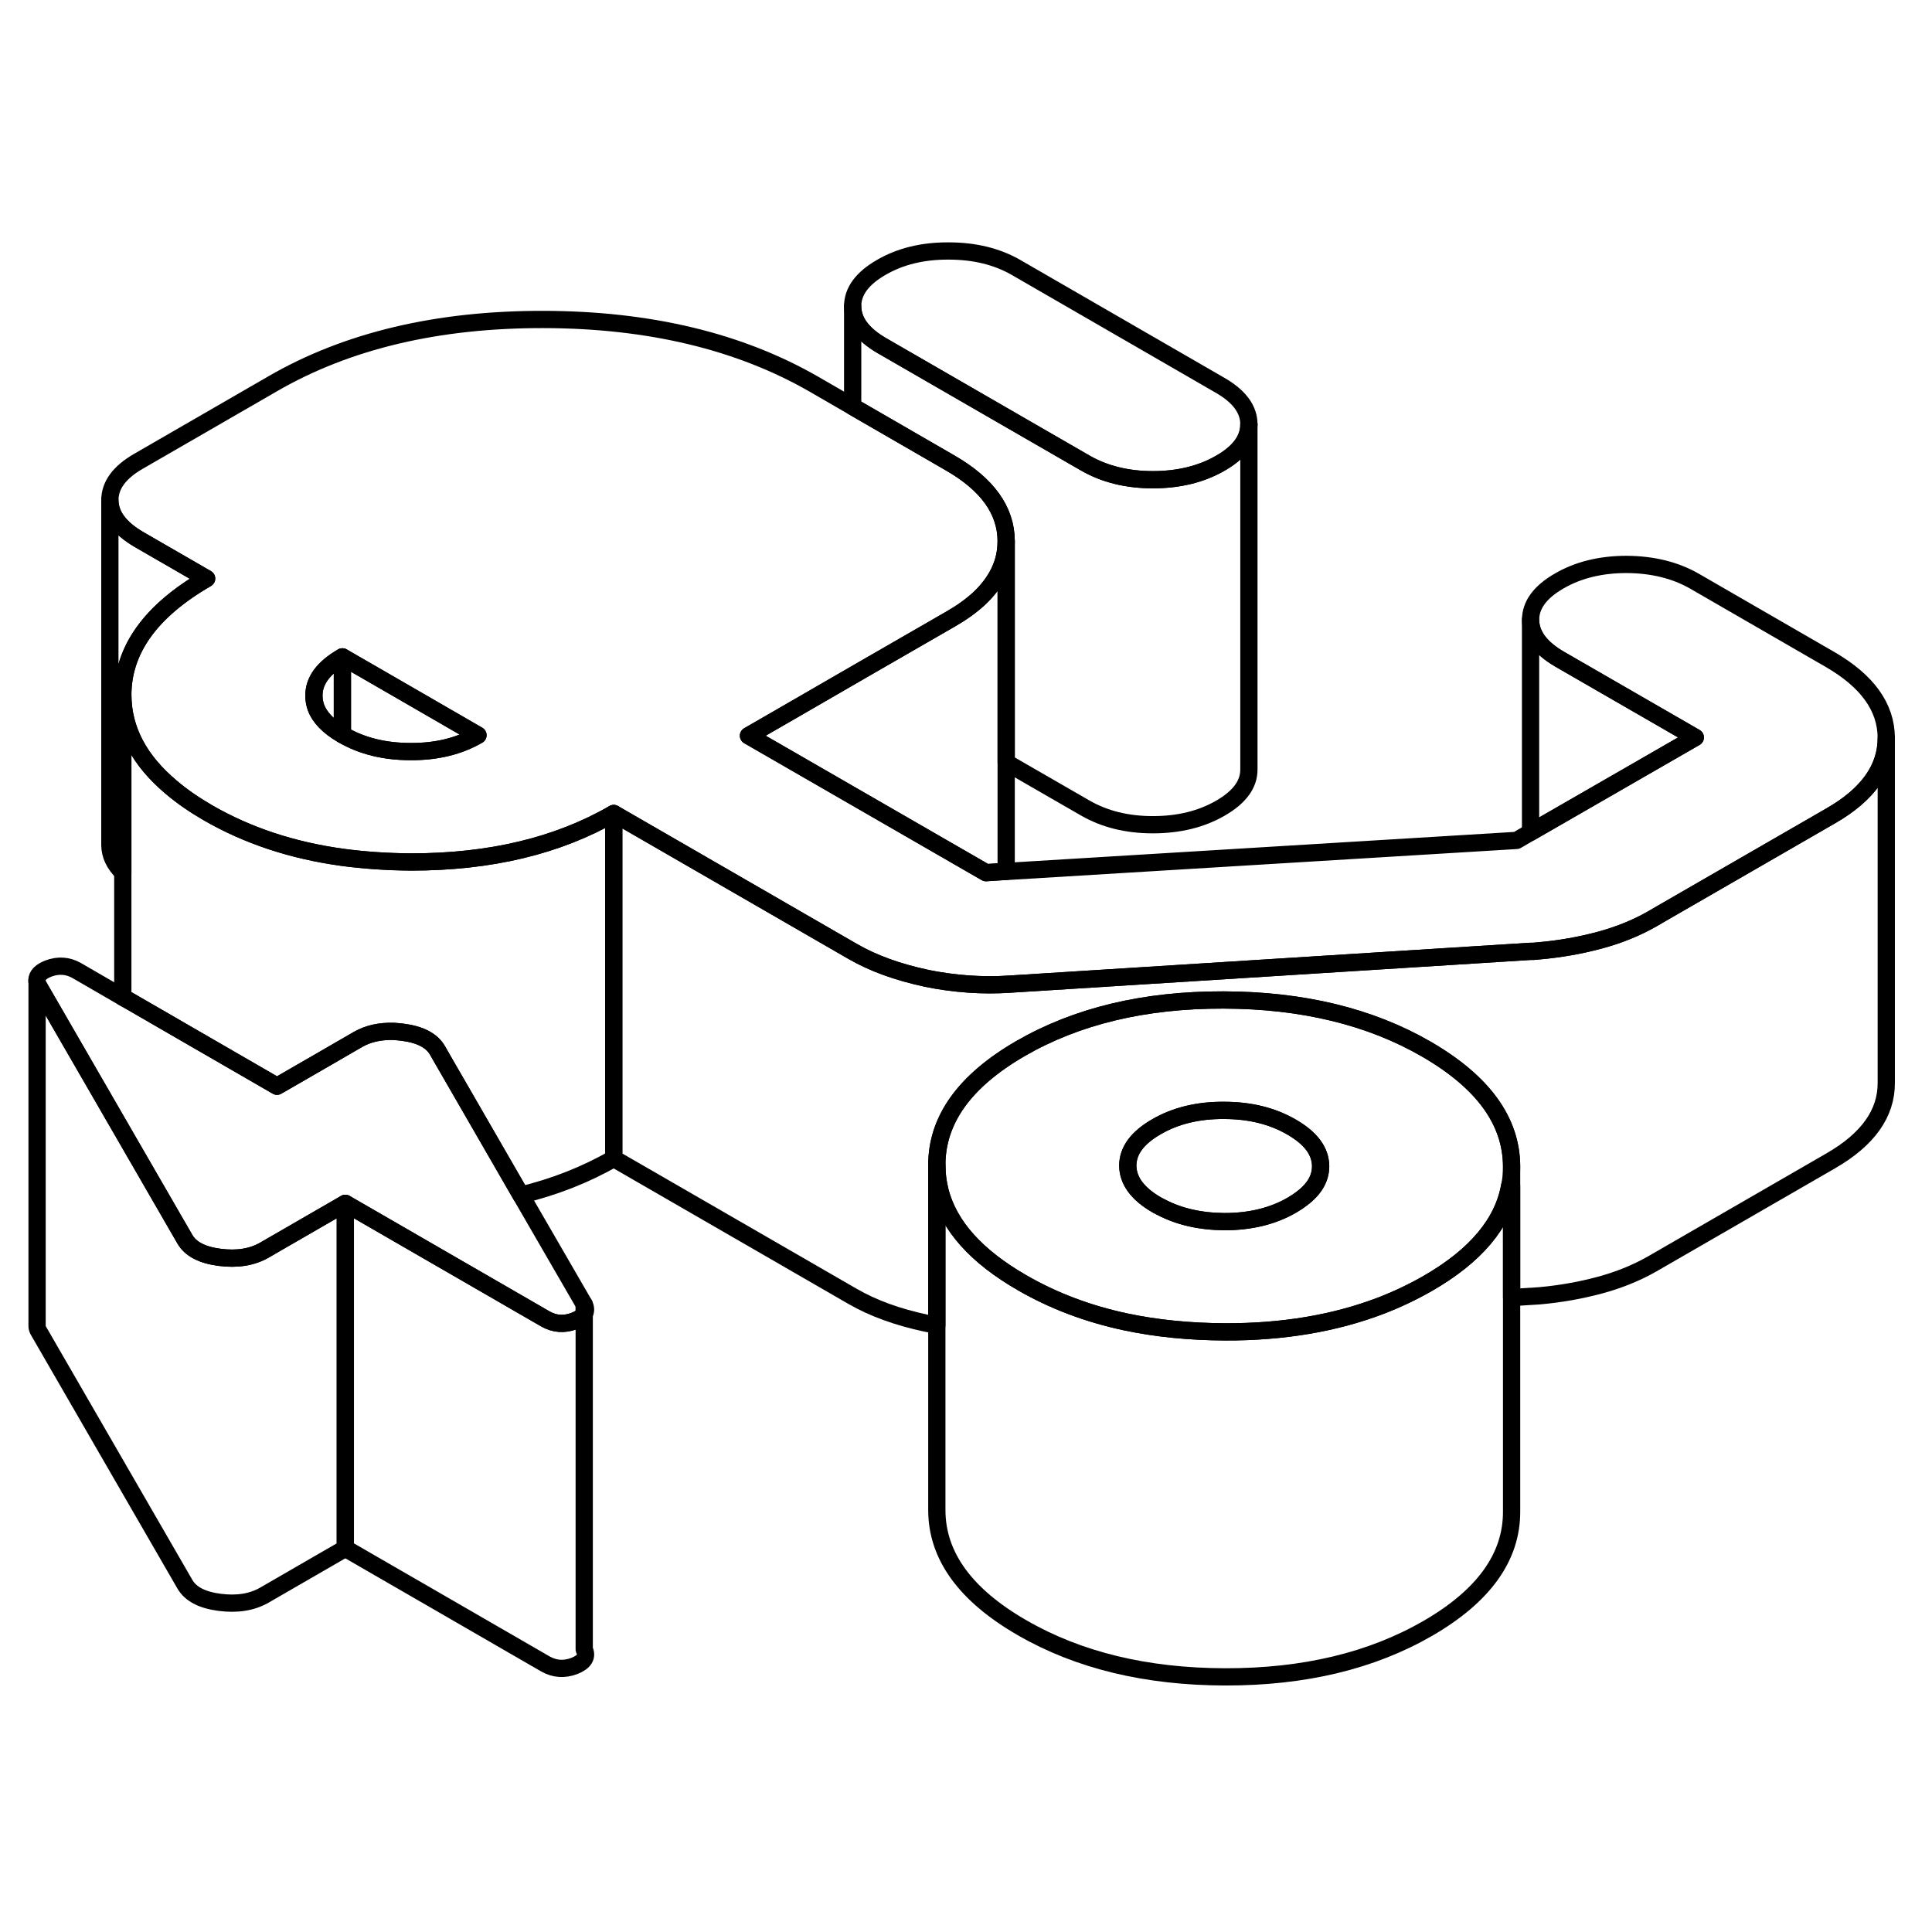 <svg width="24" height="24" viewBox="0 0 112 88" fill="none" xmlns="http://www.w3.org/2000/svg" stroke-width="1px" stroke-linecap="round" stroke-linejoin="round">
    <path d="M72.4 12.61V32.59C72.41 33.46 71.86 34.21 70.75 34.85C69.64 35.49 68.34 35.81 66.83 35.81C65.32 35.81 64.02 35.48 62.91 34.84L58.33 32.2V19.36C58.32 17.58 57.23 16.07 55.07 14.83L49.43 11.57V5.76C49.44 6.63 50 7.38 51.11 8.03L62.91 14.84C64.02 15.48 65.33 15.81 66.83 15.81C68.33 15.81 69.64 15.49 70.75 14.85C71.85 14.22 72.4 13.47 72.4 12.61Z" stroke="currentColor" stroke-linejoin="round"/>
    <path d="M27.71 30.62C26.61 31.26 25.3 31.58 23.8 31.57C22.3 31.57 20.99 31.25 19.87 30.6C19.86 30.6 19.86 30.59 19.85 30.59V26.08L22.45 27.58L27.71 30.62Z" stroke="currentColor" stroke-linejoin="round"/>
    <path d="M35.579 35.16V55.16C33.949 56.1 32.159 56.8 30.199 57.28L26.639 51.11L25.679 49.45L25.359 48.89C25.029 48.32 24.359 47.97 23.349 47.84C23.169 47.82 22.989 47.8 22.819 47.79C22.029 47.77 21.339 47.92 20.749 48.26L18.589 49.51L16.059 50.97L7.549 46.05L7.119 45.81V28.32C7.139 30.31 8.069 32.08 9.929 33.64C10.539 34.16 11.249 34.65 12.059 35.12C14.349 36.44 16.939 37.3 19.849 37.7C21.119 37.87 22.439 37.96 23.829 37.97C28.409 37.97 32.319 37.04 35.579 35.16Z" stroke="currentColor" stroke-linejoin="round"/>
    <path d="M109.349 30.79V50.77C109.359 52.54 108.289 54.05 106.139 55.29L95.779 61.27C94.869 61.79 93.859 62.2 92.749 62.5C91.639 62.8 90.469 63.01 89.229 63.12L87.629 63.22V55.62C87.619 52.98 85.969 50.72 82.689 48.82C79.419 46.93 75.489 45.98 70.919 45.97C66.339 45.96 62.429 46.9 59.169 48.78C55.919 50.66 54.299 52.92 54.309 55.56V64.82C54.089 64.79 53.879 64.74 53.659 64.7C52.029 64.35 50.619 63.84 49.439 63.16L35.579 55.16V35.16L49.439 43.16C50.619 43.84 52.029 44.35 53.659 44.7C53.669 44.7 53.679 44.7 53.689 44.71C55.319 45.04 56.939 45.16 58.559 45.05L88.729 43.15H88.899L89.229 43.12C90.469 43.01 91.639 42.8 92.749 42.5C93.859 42.2 94.869 41.79 95.779 41.27L96.329 40.95L106.139 35.29C108.279 34.06 109.349 32.55 109.349 30.79Z" stroke="currentColor" stroke-linejoin="round"/>
    <path d="M70.719 10.33L58.929 3.52C57.809 2.87 56.499 2.55 54.999 2.55C53.499 2.54 52.189 2.86 51.089 3.5C49.979 4.14 49.429 4.89 49.429 5.76C49.439 6.63 49.999 7.38 51.109 8.03L62.909 14.84C64.019 15.48 65.329 15.81 66.829 15.81C68.329 15.81 69.639 15.49 70.749 14.85C71.849 14.22 72.399 13.47 72.399 12.61V12.59C72.399 11.73 71.839 10.97 70.719 10.33ZM33.869 63.62V64.18C33.969 64.02 33.969 63.83 33.869 63.62Z" stroke="currentColor" stroke-linejoin="round"/>
    <path d="M106.089 26.23L98.229 21.69C97.109 21.05 95.799 20.73 94.299 20.72C92.799 20.72 91.489 21.04 90.389 21.68C89.279 22.32 88.729 23.07 88.729 23.94C88.739 24.81 89.299 25.56 90.409 26.21L98.279 30.75L88.729 36.25L87.919 36.72L58.329 38.52H58.239L57.159 38.59L43.389 30.65L45.539 29.41L49.829 26.93L55.119 23.88C55.749 23.52 56.289 23.13 56.739 22.72C57.799 21.73 58.329 20.62 58.329 19.38V19.36C58.319 17.58 57.229 16.07 55.069 14.83L49.429 11.57L47.199 10.28C42.879 7.79 37.639 6.53 31.499 6.52C25.359 6.51 20.139 7.75 15.839 10.23L8.029 14.74C6.919 15.38 6.369 16.13 6.369 17C6.379 17.87 6.939 18.62 8.049 19.27L11.979 21.54C8.729 23.42 7.109 25.68 7.119 28.32C7.139 30.31 8.069 32.08 9.929 33.64C10.539 34.16 11.249 34.65 12.059 35.12C14.349 36.44 16.939 37.3 19.849 37.7C21.119 37.87 22.439 37.96 23.829 37.97C28.409 37.97 32.319 37.04 35.579 35.16L49.439 43.16C50.619 43.84 52.029 44.35 53.659 44.7C53.669 44.7 53.679 44.7 53.689 44.71C55.319 45.04 56.939 45.16 58.559 45.05L88.729 43.15H88.899L89.229 43.12C90.469 43.01 91.639 42.8 92.749 42.5C93.859 42.2 94.869 41.79 95.779 41.27L96.329 40.95L106.139 35.29C108.279 34.06 109.349 32.55 109.349 30.79V30.77C109.339 28.99 108.249 27.48 106.089 26.23ZM23.799 31.57C22.299 31.57 20.989 31.25 19.869 30.6C19.859 30.6 19.859 30.59 19.849 30.59C19.039 30.12 18.519 29.58 18.309 28.99C18.239 28.78 18.199 28.56 18.199 28.34C18.189 27.47 18.739 26.72 19.849 26.08L22.449 27.58L27.709 30.62C26.609 31.26 25.299 31.58 23.799 31.57Z" stroke="currentColor" stroke-linejoin="round"/>
    <path d="M19.848 26.08V30.59C19.038 30.12 18.518 29.58 18.308 28.99C18.238 28.78 18.198 28.56 18.198 28.34C18.188 27.47 18.738 26.72 19.848 26.08Z" stroke="currentColor" stroke-linejoin="round"/>
    <path d="M33.869 63.62V64.18C33.769 64.34 33.579 64.47 33.289 64.58C32.699 64.8 32.149 64.76 31.619 64.46L20.019 57.76L15.329 60.47C14.619 60.88 13.749 61.02 12.739 60.89C11.719 60.76 11.049 60.41 10.719 59.84L2.209 45.11C2.159 45.01 2.139 44.91 2.139 44.82C2.149 44.54 2.369 44.32 2.799 44.15C3.379 43.93 3.939 43.97 4.459 44.27L7.119 45.81L7.549 46.05L16.059 50.97L18.589 49.51L20.749 48.26C21.339 47.92 22.029 47.77 22.819 47.79C22.989 47.8 23.169 47.82 23.349 47.84C24.359 47.97 25.029 48.32 25.359 48.89L25.679 49.45L26.639 51.11L30.199 57.28L33.869 63.62Z" stroke="currentColor" stroke-linejoin="round"/>
    <path d="M98.279 30.75L88.728 36.25V23.94C88.739 24.81 89.298 25.56 90.408 26.21L98.279 30.75Z" stroke="currentColor" stroke-linejoin="round"/>
    <path d="M72.398 12.61V12.59" stroke="currentColor" stroke-linejoin="round"/>
    <path d="M58.329 19.38V38.52H58.239L57.159 38.59L43.389 30.65L45.539 29.41L49.829 26.93L55.119 23.88C55.749 23.52 56.289 23.13 56.739 22.72C57.799 21.73 58.329 20.62 58.329 19.38Z" stroke="currentColor" stroke-linejoin="round"/>
    <path d="M11.979 21.54C8.729 23.42 7.109 25.68 7.119 28.32V38.58C6.629 38.1 6.379 37.58 6.369 37V17C6.379 17.87 6.939 18.62 8.049 19.27L11.979 21.54Z" stroke="currentColor" stroke-linejoin="round"/>
    <path d="M33.288 84.58C32.698 84.8 32.148 84.76 31.618 84.46L20.019 77.76V57.76L31.618 64.46C32.148 64.76 32.698 64.8 33.288 64.58C33.578 64.47 33.768 64.34 33.868 64.18V83.62C34.068 84.03 33.878 84.35 33.288 84.58Z" stroke="currentColor" stroke-linejoin="round"/>
    <path d="M20.019 57.76V77.76L15.329 80.47C14.619 80.88 13.749 81.02 12.739 80.89C11.719 80.76 11.049 80.41 10.719 79.84L2.209 65.11C2.169 65.03 2.149 64.95 2.149 64.88V44.82C2.139 44.91 2.159 45.01 2.209 45.11L10.719 59.84C11.049 60.41 11.719 60.76 12.739 60.89C13.749 61.02 14.619 60.88 15.329 60.47L20.019 57.76Z" stroke="currentColor" stroke-linejoin="round"/>
    <path d="M82.689 48.82C79.419 46.93 75.489 45.98 70.919 45.97C66.339 45.96 62.429 46.9 59.169 48.78C55.919 50.66 54.299 52.92 54.309 55.56C54.309 56.07 54.379 56.57 54.499 57.06C55.019 59.07 56.609 60.84 59.249 62.36C61.049 63.4 63.049 64.16 65.249 64.63C67.039 65.01 68.969 65.2 71.019 65.21C74.379 65.22 77.379 64.71 80.029 63.7C80.989 63.33 81.899 62.9 82.769 62.4C85.549 60.8 87.139 58.91 87.519 56.74C87.599 56.38 87.629 56.01 87.629 55.64V55.62C87.619 52.98 85.969 50.72 82.689 48.82ZM75.469 57.48C75.299 57.61 75.109 57.74 74.899 57.86C73.799 58.5 72.489 58.82 70.989 58.82C69.579 58.81 68.349 58.53 67.289 57.97C67.209 57.93 67.129 57.89 67.059 57.85C65.949 57.21 65.389 56.45 65.379 55.58C65.379 54.71 65.929 53.96 67.039 53.32C68.139 52.68 69.449 52.36 70.949 52.37C72.459 52.37 73.759 52.69 74.879 53.34C75.989 53.98 76.549 54.73 76.559 55.6C76.559 56.31 76.199 56.93 75.469 57.48Z" stroke="currentColor" stroke-linejoin="round"/>
    <path d="M87.629 56.74V75.62C87.639 78.26 86.019 80.52 82.769 82.4C79.509 84.28 75.599 85.22 71.019 85.21C66.449 85.2 62.519 84.25 59.249 82.36C55.969 80.47 54.319 78.2 54.309 75.56V55.56C54.309 56.07 54.379 56.57 54.499 57.06C55.019 59.07 56.609 60.84 59.249 62.36C61.049 63.4 63.049 64.16 65.249 64.63C67.039 65.01 68.969 65.2 71.019 65.21C74.379 65.22 77.379 64.71 80.029 63.7C80.989 63.33 81.899 62.9 82.769 62.4C85.549 60.8 87.139 58.91 87.519 56.74H87.629Z" stroke="currentColor" stroke-linejoin="round"/>
    <path d="M76.559 55.6C76.559 56.31 76.199 56.93 75.469 57.48C75.299 57.61 75.109 57.74 74.899 57.86C73.799 58.5 72.489 58.82 70.989 58.82C69.579 58.81 68.349 58.53 67.289 57.97C67.209 57.93 67.129 57.89 67.059 57.85C65.949 57.21 65.389 56.45 65.379 55.58C65.379 54.71 65.929 53.96 67.039 53.32C68.139 52.68 69.449 52.36 70.949 52.37C72.459 52.37 73.759 52.69 74.879 53.34C75.989 53.98 76.549 54.73 76.559 55.6Z" stroke="currentColor" stroke-linejoin="round"/>
</svg>